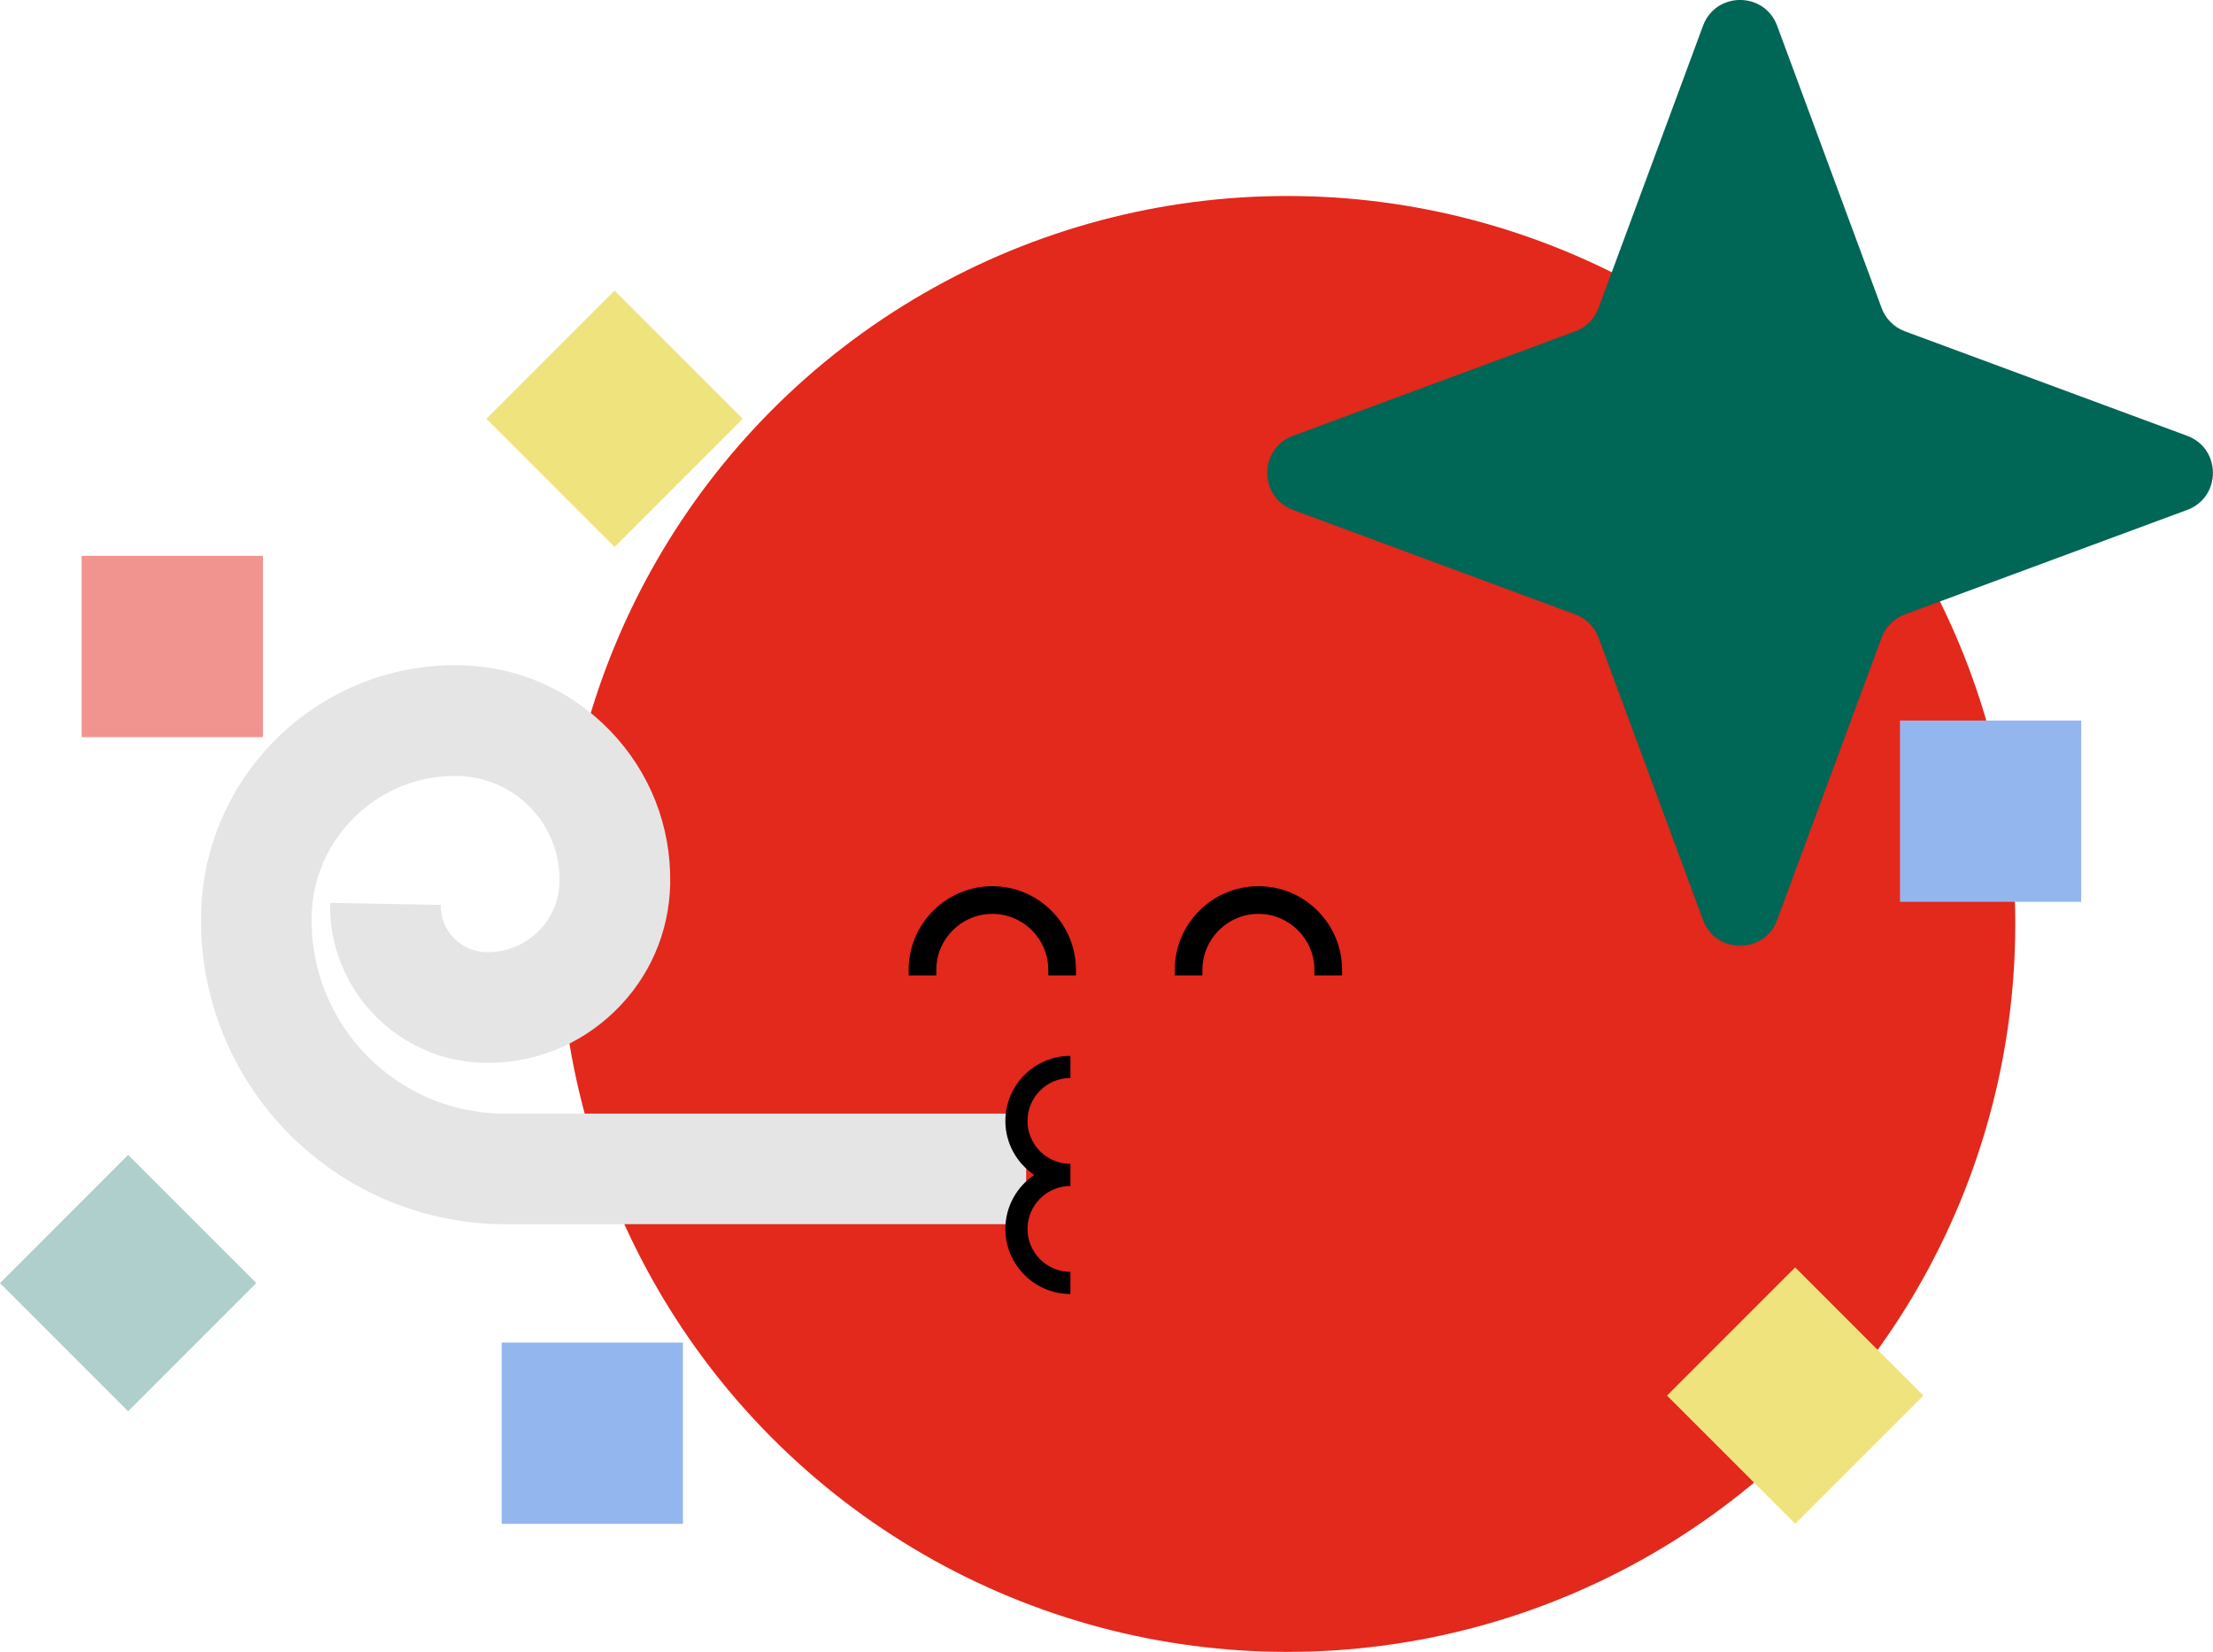 <?xml version="1.0" encoding="UTF-8"?>
<svg id="Layer_2" data-name="Layer 2" xmlns="http://www.w3.org/2000/svg" viewBox="0 0 200 149.27">
  <defs>
    <style>
      .cls-1 {
        fill: #efe37d;
      }

      .cls-1, .cls-2, .cls-3, .cls-4, .cls-5, .cls-6, .cls-7, .cls-8 {
        stroke-width: 0px;
      }

      .cls-2 {
        fill: #94b6ef;
      }

      .cls-3 {
        fill: #065;
      }

      .cls-4 {
        fill: #000;
      }

      .cls-5 {
        fill: #afcfcc;
      }

      .cls-6 {
        fill: #e3281c;
      }

      .cls-7 {
        fill: #f1938e;
      }

      .cls-8 {
        fill: #e5e5e5;
      }
    </style>
  </defs>
  <g id="Layer_5" data-name="Layer 5">
    <g>
      <circle class="cls-6" cx="116.35" cy="83.49" r="65.78"/>
      <path class="cls-3" d="M160.61,2.33l9.44,25.5c.36.98,1.13,1.75,2.11,2.11l25.5,9.44c3.11,1.15,3.11,5.55,0,6.7l-25.5,9.44c-.98.36-1.75,1.13-2.11,2.11l-9.44,25.5c-1.15,3.11-5.55,3.11-6.7,0l-9.44-25.5c-.36-.98-1.13-1.75-2.11-2.11l-25.5-9.44c-3.11-1.15-3.11-5.55,0-6.7l25.5-9.44c.98-.36,1.75-1.13,2.11-2.11l9.44-25.5c1.15-3.11,5.55-3.11,6.7,0Z"/>
      <rect class="cls-2" x="45.34" y="121.32" width="16.38" height="16.38"/>
      <rect class="cls-2" x="171.71" y="65.11" width="16.38" height="16.38"/>
      <rect class="cls-7" x="7.38" y="50.23" width="16.38" height="16.38"/>
      <rect class="cls-1" x="47.35" y="29.65" width="16.38" height="16.38" transform="translate(-10.49 50.36) rotate(-45)"/>
      <rect class="cls-1" x="154.05" y="117.93" width="16.38" height="16.38" transform="translate(-41.66 151.65) rotate(-45)"/>
      <rect class="cls-5" x="3.39" y="107.75" width="16.38" height="16.38" transform="translate(-78.59 42.15) rotate(-45)"/>
      <path class="cls-8" d="M92.75,110.62h-47.52c-15.23-.27-27.33-12.8-27.06-27.95.22-12.66,10.69-22.78,23.37-22.56,5.17.09,10,2.19,13.6,5.92s5.52,8.62,5.43,13.8c-.08,4.41-1.87,8.52-5.04,11.58-3.17,3.06-7.34,4.71-11.75,4.63-7.83-.14-14.09-6.62-13.95-14.45l10,.18c-.04,2.32,1.81,4.23,4.13,4.27,3.6.07,6.55-2.8,6.61-6.38.04-2.5-.89-4.88-2.63-6.68s-4.08-2.82-6.58-2.86c-3.47-.07-6.74,1.23-9.24,3.64s-3.9,5.64-3.96,9.1c-.17,9.63,7.52,17.6,17.15,17.77h47.43s0,10,0,10Z"/>
      <g>
        <path class="cls-4" d="M113.73,80.08c-4.17,0-7.56,3.39-7.56,7.56v.5h2.5v-.5c0-2.79,2.27-5.06,5.06-5.06s5.06,2.27,5.06,5.06v.5h2.5v-.5c0-4.17-3.39-7.56-7.56-7.56Z"/>
        <path class="cls-4" d="M89.68,80.08c-4.17,0-7.56,3.39-7.56,7.56v.5h2.5v-.5c0-2.79,2.27-5.06,5.06-5.06s5.06,2.27,5.06,5.06v.5h2.5v-.5c0-4.17-3.39-7.56-7.56-7.56Z"/>
      </g>
      <path class="cls-4" d="M96.74,97.41v-2c-3.24,0-5.88,2.64-5.88,5.88,0,2.03,1.04,3.83,2.61,4.88-1.57,1.06-2.61,2.85-2.61,4.88,0,3.24,2.64,5.88,5.88,5.88v-2c-2.14,0-3.88-1.74-3.88-3.88s1.74-3.88,3.88-3.88v-2c-2.14,0-3.88-1.74-3.88-3.88s1.74-3.88,3.88-3.88Z"/>
    </g>
  </g>
</svg>
